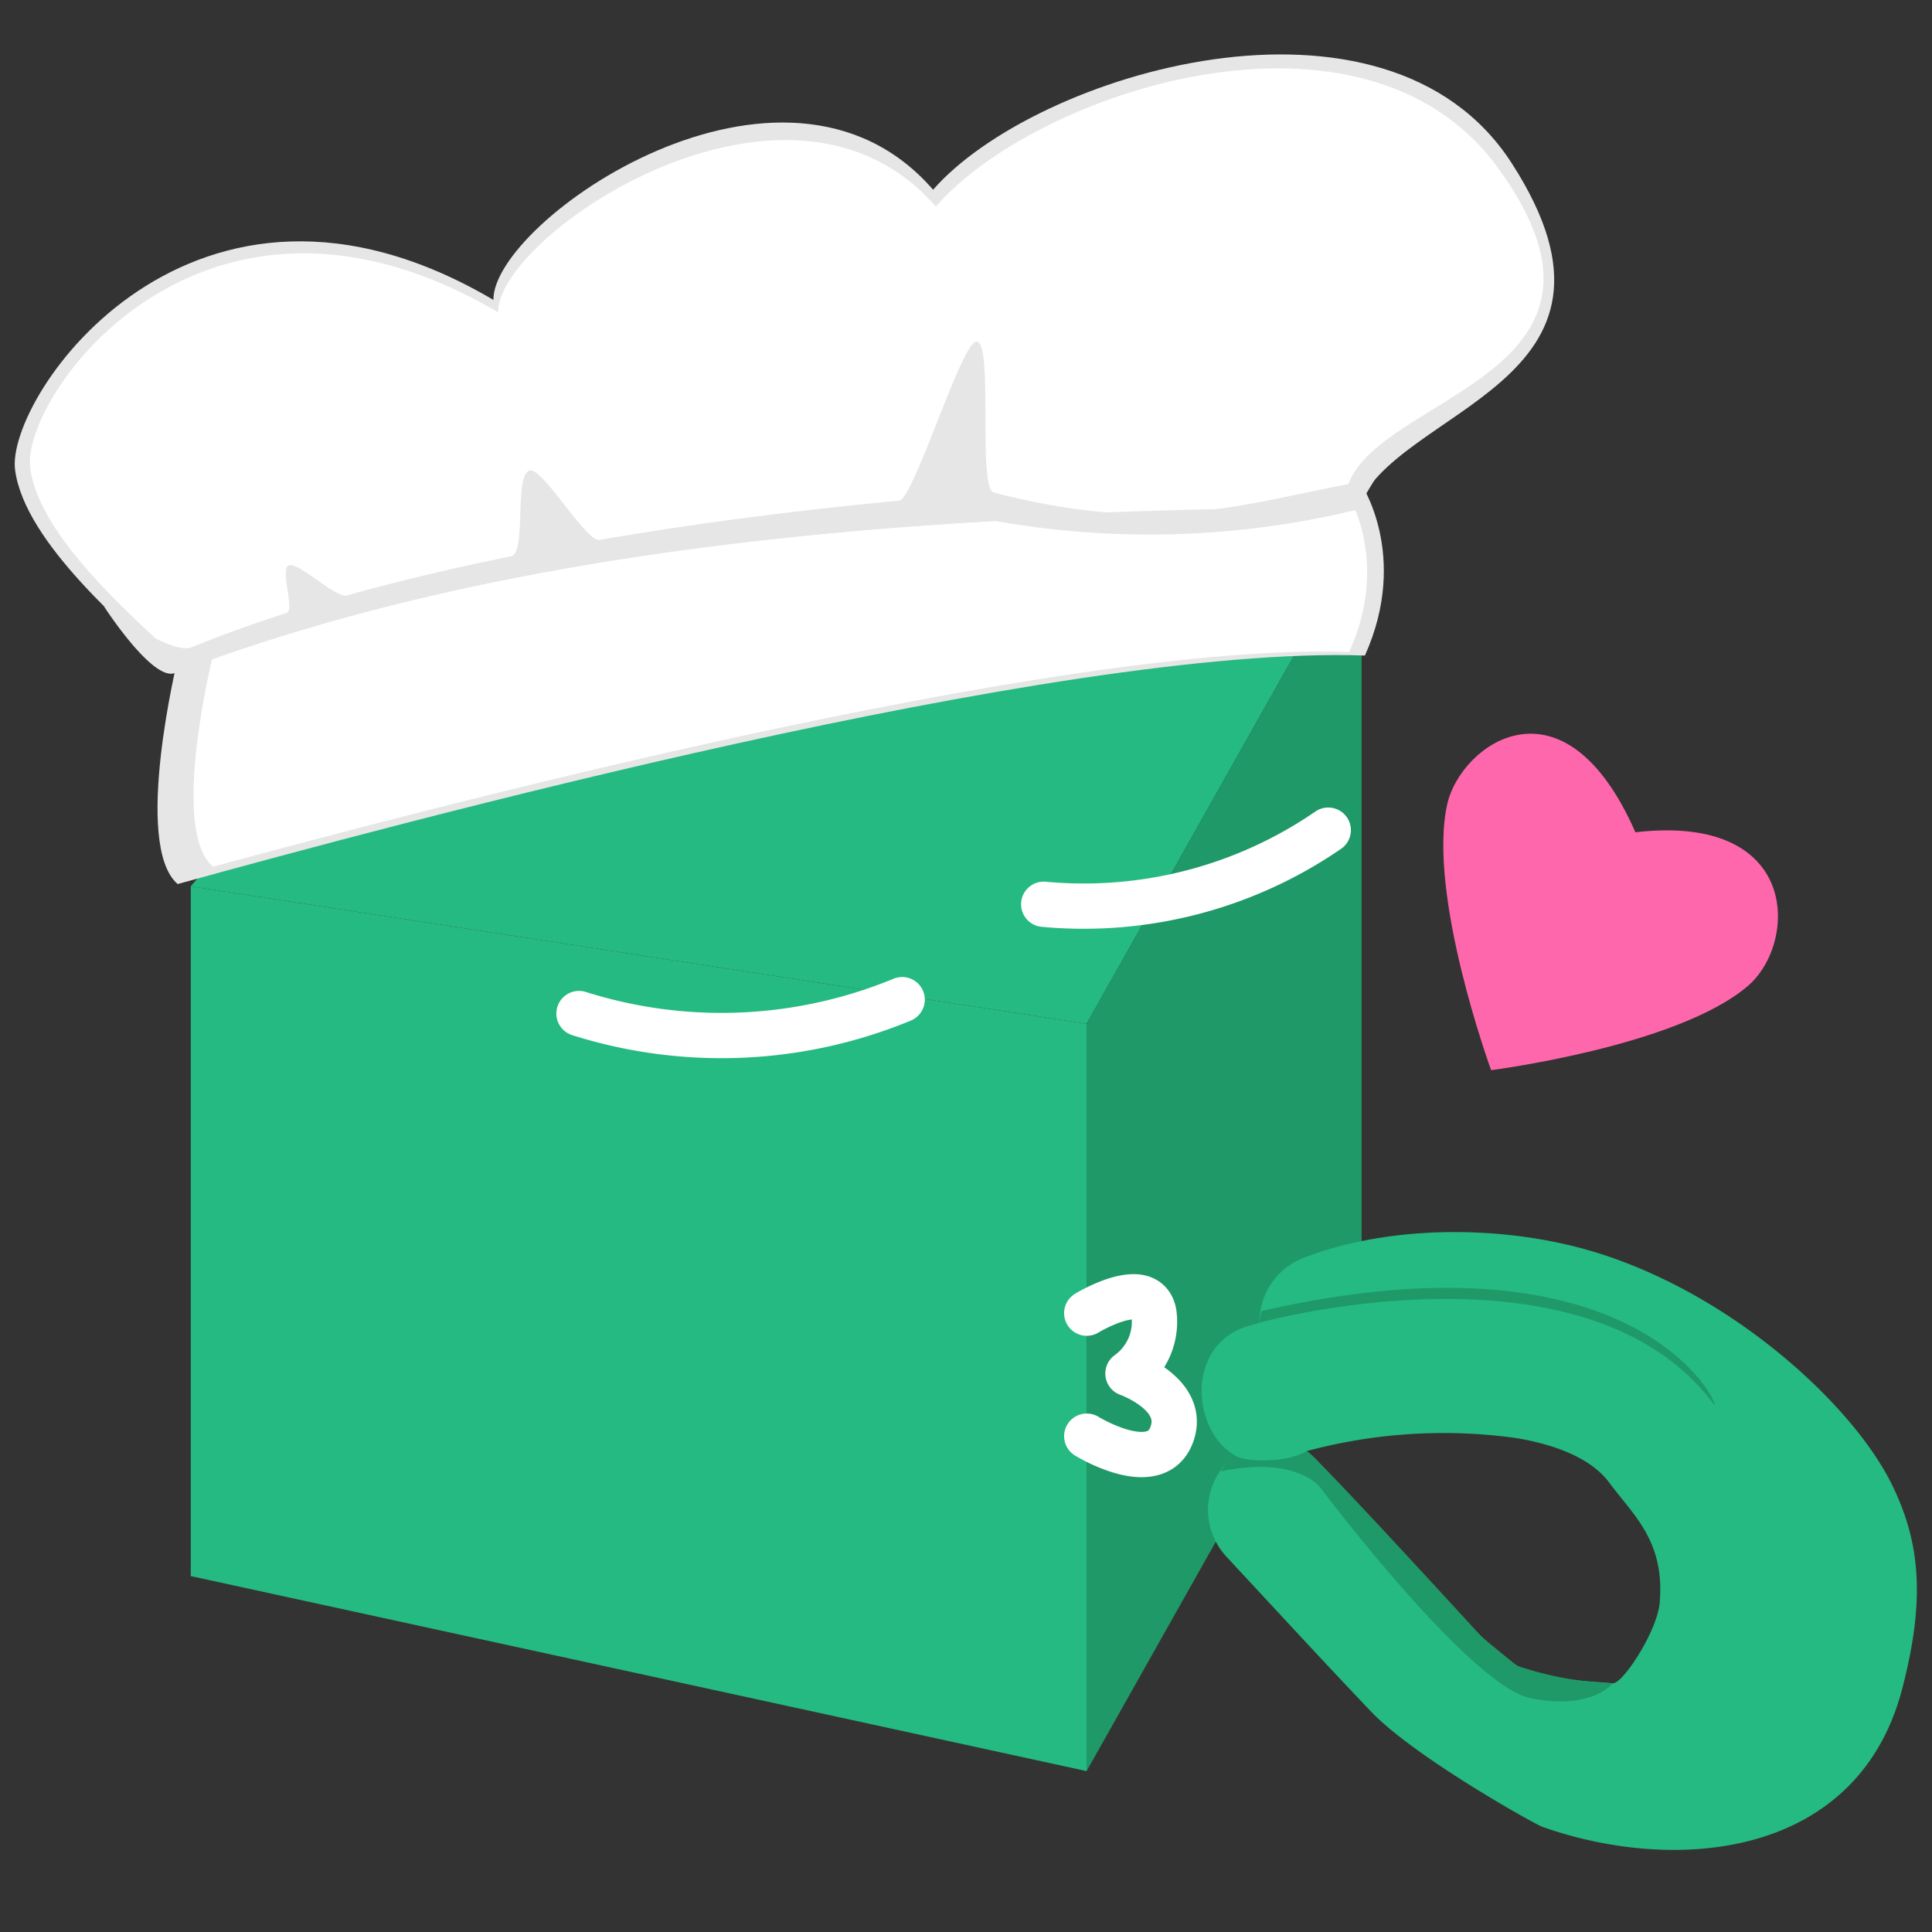 <svg xmlns="http://www.w3.org/2000/svg" viewBox="0 0 128 128"><rect x="0" y="0" width="128" height="128" fill="#333333" stroke="none"/><defs><style>.cls-1{fill:#25ba81;}.cls-2{fill:#1f9967;}.cls-3{fill:#e6e6e6;}.cls-4{fill:#fff;}.cls-5,.cls-6{fill:none;stroke:#fff;stroke-linecap:round;stroke-width:3px;}.cls-5{stroke-miterlimit:10;}.cls-6{stroke-linejoin:round;}.cls-7{fill:#ff67ac;}</style></defs><g id="Layer_1" data-name="Layer 1"><polygon class="cls-1" points="71.99 117.34 12.64 104.42 12.64 58.72 71.99 67.83 71.99 117.34"/><polygon class="cls-1" points="71.99 67.83 12.64 58.72 38.48 28.16 90.21 35.49 71.99 67.83"/><polygon class="cls-2" points="90.21 84.99 71.99 117.34 71.99 67.83 90.21 35.49 90.21 84.99"/><path class="cls-3" d="M11.77,43.68s-3,12.3,0,14.89C26,54.64,70.11,42.72,90.43,43.43c3-6.7-.33-11.5-.33-11.5S42.22,29.93,11.77,43.68Z"/><path class="cls-4" d="M14.11,43.42s-2.9,11.57,0,14c13.61-3.69,55.83-14.9,75.28-14.23,2.84-6.3-.31-10.82-.31-10.82S43.26,30.49,14.11,43.42Z"/><path class="cls-3" d="M11.58,44.59C8.51,41.67,1.65,36,1,31.14s11.78-23,31.69-11.27c-.07-5.22,19.24-18.7,29.13-7.3,6.75-7.73,30-14.72,38.34-1.75,9.49,14.72-7.91,16.15-10.31,23C66.09,34.05,36.58,35.06,11.58,44.59Z"/><path class="cls-4" d="M12.36,44.2C9.34,41.33,2.62,35.76,2,31S13.47,9.2,33,20.69c-.07-5.12,19.28-18.21,29-7C68.59,6.08,90.3-1.13,99.22,11.09,110,25.87,88.62,26.2,89.11,33.59,65.8,33.86,36.86,34.85,12.36,44.2Z"/><path class="cls-3" d="M6.88,40.16s3.22,5,4.7,4.43c17.26-6.6,37-9.08,54.33-10.08a58.4,58.4,0,0,0,24-.74,48.88,48.88,0,0,1,2.93-4.64,33.68,33.68,0,0,0-3,2.85c-7.61,1.4-13,3.51-24,.65-1.09-.28,0-10.11-1.16-10-1,.08-4.15,10.46-5.11,10.54-6.56.62-13.31,1.47-19.85,2.6-.89.15-3.73-4.76-4.61-4.6-1.08.2-.2,5.48-1.26,5.69-3.77.76-7.42,1.63-10.87,2.59-.71.2-3.14-2.17-3.82-2s.43,3-.2,3.17c-2.2.7-4.29,1.46-6.25,2.26C11.3,43.45,6.88,40.16,6.88,40.16Z"/></g><g id="Layer_2" data-name="Layer 2"><path class="cls-5" d="M59.77,66.23a31.32,31.32,0,0,1-21.41.92"/><path class="cls-5" d="M88,55a28.57,28.57,0,0,1-18.85,4.91"/><path class="cls-6" d="M72,87s4-2.44,4.45,0a4.22,4.22,0,0,1-1.72,4s4,1.41,2.86,4.15-5.59,0-5.59,0"/></g><g id="Layer_3" data-name="Layer 3"><path class="cls-7" d="M108.35,55.14c11-1.27,10.75,7.38,7.44,10.19-4.68,4-17,5.57-17,5.57s-4.26-11.67-2.9-17.65C96.78,49.35,103.58,44.31,108.35,55.14Z"/></g><g id="Layer_8" data-name="Layer 8"><path class="cls-1" d="M125.31,98.29c-2.5-5.05-10.1-12.19-19-15.13-6-2-14-2.15-20,.2a4.56,4.56,0,0,0-2.87,4.27l-.89.27c-4,1.31-3.58,6.89-.74,8.52a4.56,4.56,0,0,0-.54,6.73c3.18,3.42,6.35,6.87,9.57,10.25,2.86,3,10.85,7.46,11.36,7.64,9,3.16,21,2,23.86-9.28C127.52,106.06,127.28,102.24,125.31,98.29Zm-18.46,13.23c-1.91-.16-5-.28-6.34-1.16-2.36-1.56-4.26-4-6.21-6.06l-7.07-7.57a4.51,4.51,0,0,0-.66-.59,34.9,34.9,0,0,1,13.77-.88c2,.31,4.92,1.1,6.3,3,1.61,2.16,3.66,3.85,3.32,7.91C109.8,108.08,107.5,111.58,106.85,111.52Z"/><path class="cls-2" d="M80.87,97.48s.62-1,.95-1.06c.39.39,3.23.6,4.75-.28.53.19,11.6,12.31,11.6,12.31s1.09.91,2.34,1.91a22,22,0,0,0,6.34,1.16s-1.32,1.78-5.4,1-14-14-14-14S85.89,96.44,80.87,97.48Z"/><path class="cls-2" d="M83.45,87.63s21.66-6,30.13,5.45c.35,0-5.18-11.9-30-6.22A2.84,2.84,0,0,0,83.45,87.63Z"/></g></svg>